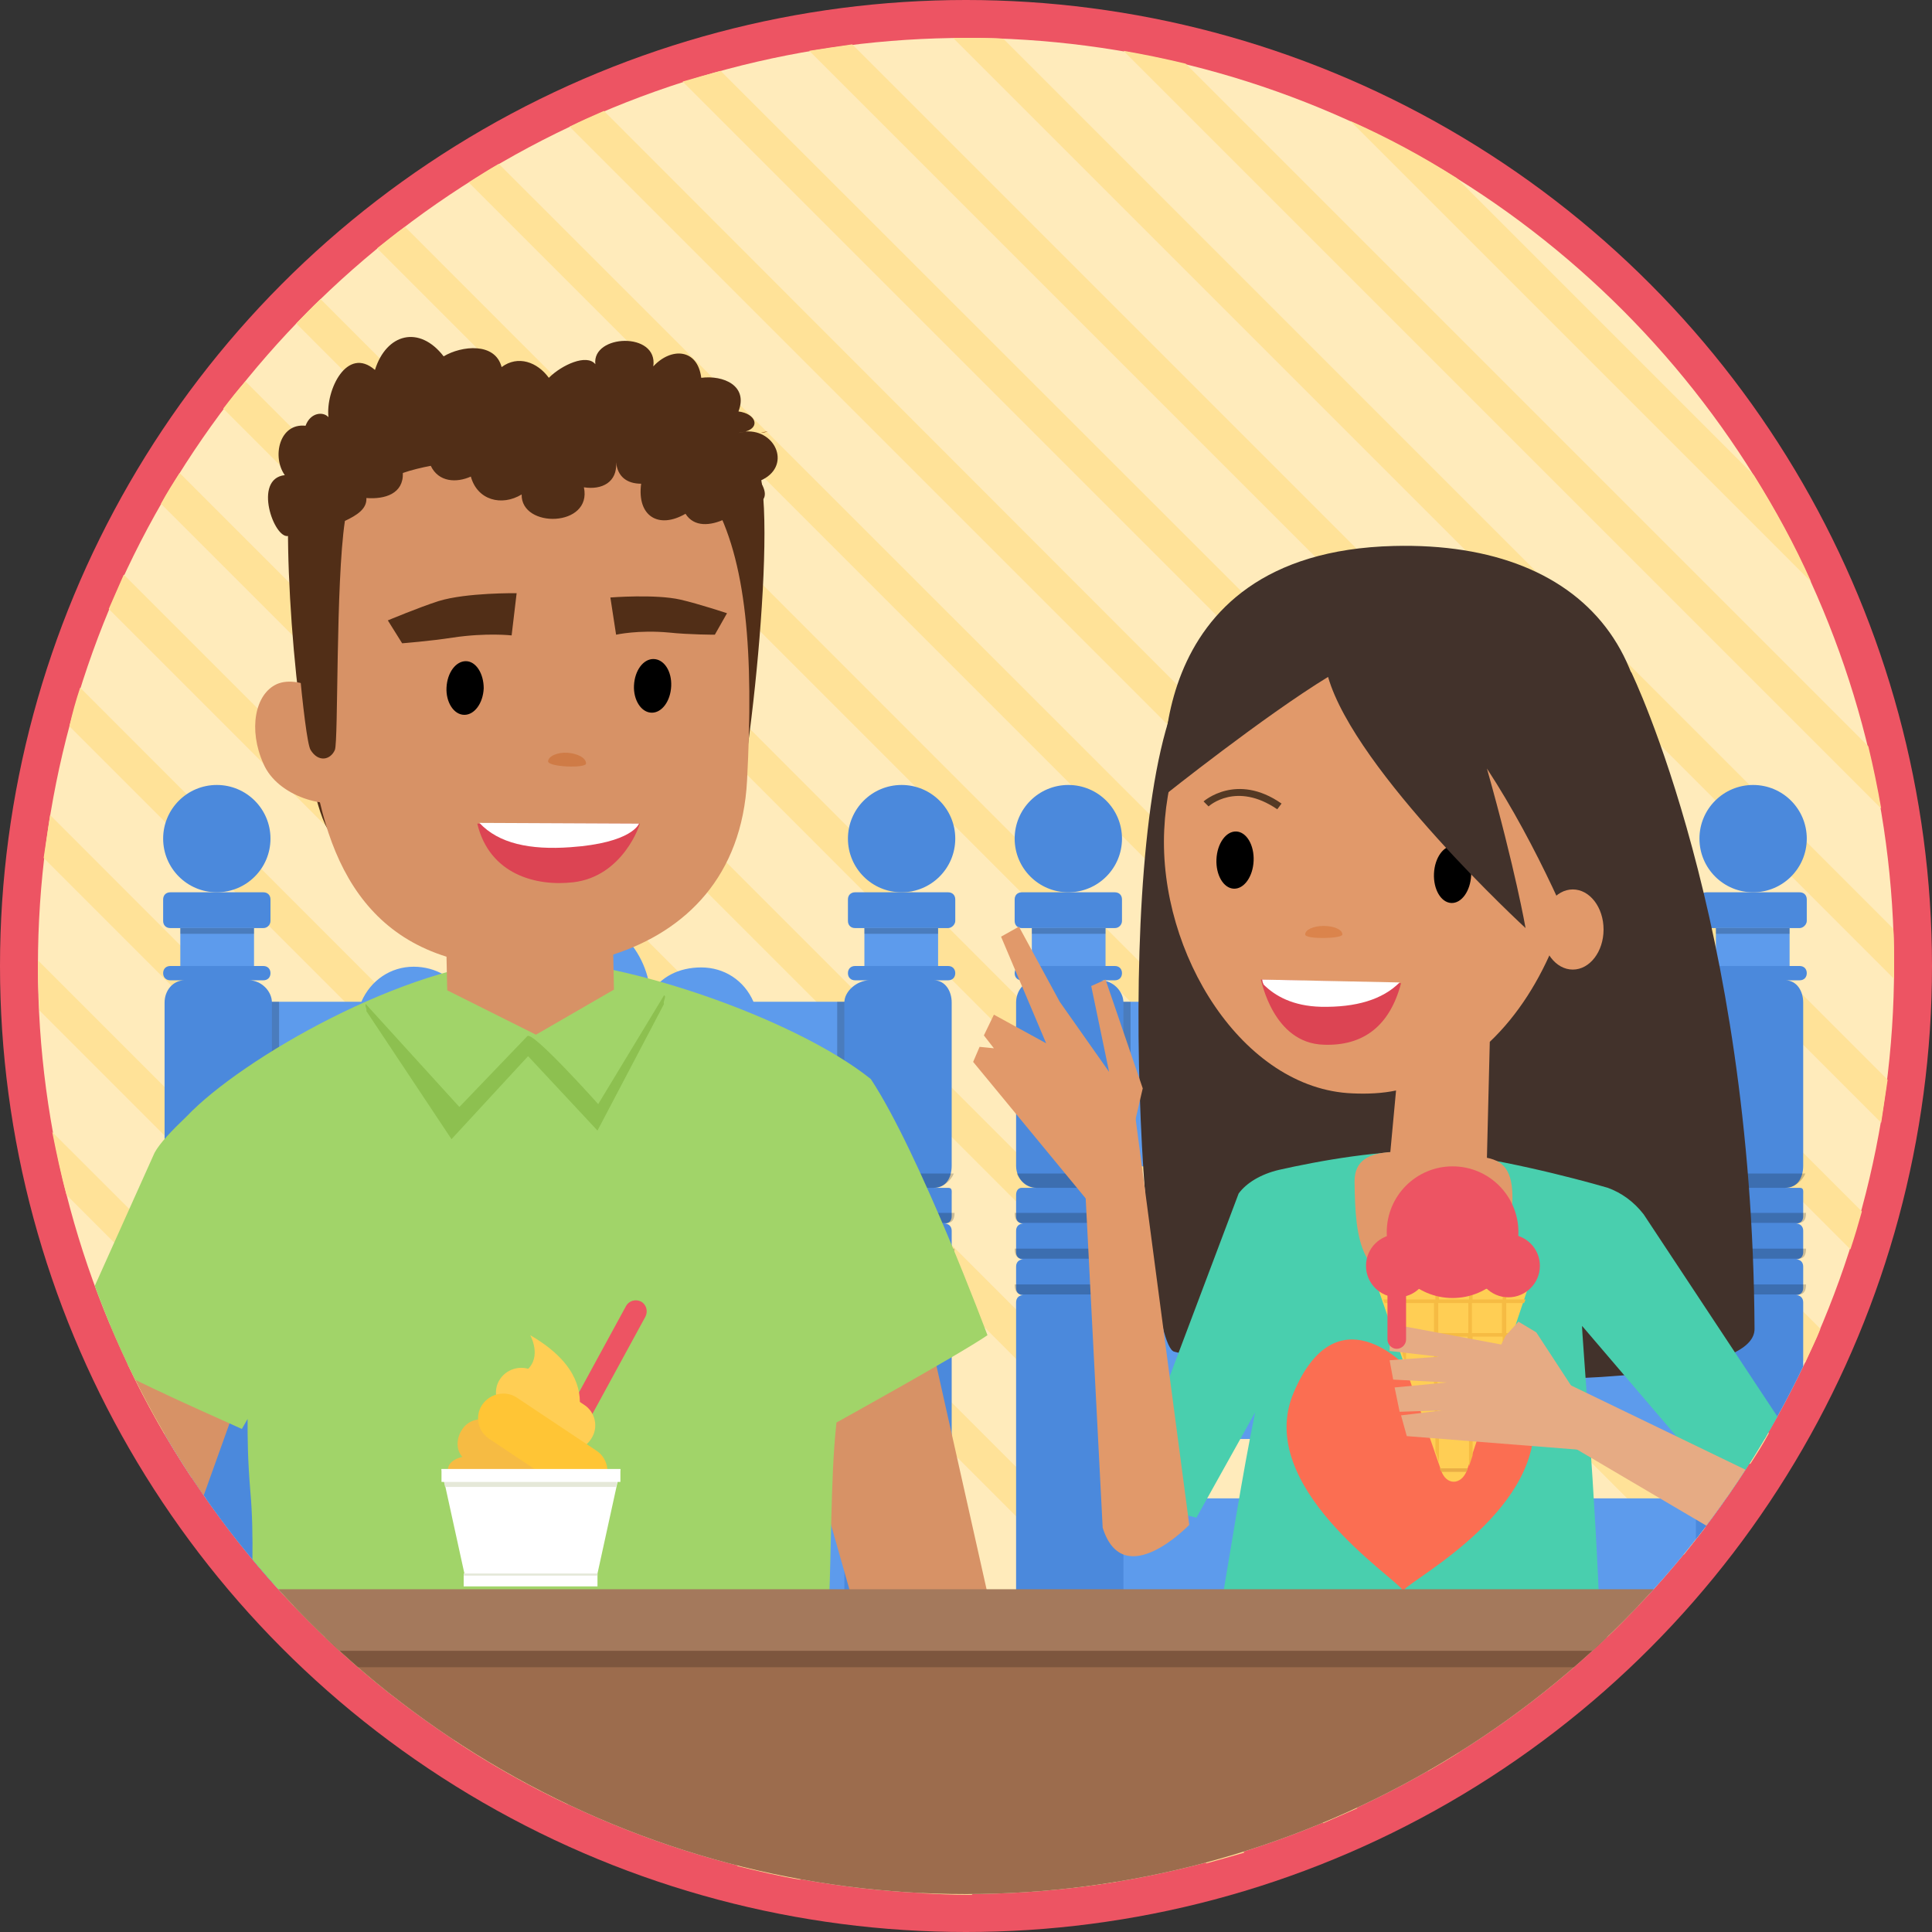 <svg version="1.1" id="Capa_1" xmlns="http://www.w3.org/2000/svg" xmlns:xlink="http://www.w3.org/1999/xlink" x="0px" y="0px" width="270px" height="270px" viewBox="0 0 270 270" xml:space="preserve"><rect x="0" y="0" width="270" height="270" fill="#333333" stroke="none"/><style type="text/css">.st0{fill:#ED5463;} .st1{fill:#FFEBBB;} .st2{fill:#FFE298;} .st3{clip-path:url(#SVGID_2_);} .st4{fill:#5D9BEC;} .st5{opacity:0.2;} .st6{fill:#4B89DC;} .st7{fill:#D79266;} .st8{fill:#A1D469;} .st9{fill:#512E17;} .st10{fill:#8F4C11;} .st11{fill:#DC4453;} .st12{fill:#FFFFFF;} .st13{fill:#8DC050;} .st14{fill:#CF7B46;} .st15{fill:#42322B;} .st16{fill:#49CFAE;} .st17{fill:#E1996A;} .st18{fill:#FB6E52;} .st19{fill:#543924;} .st20{fill:#DB844C;} .st21{fill:#FFCE54;} .st22{fill:#F6BB43;} .st23{fill:#E9AD46;} .st24{fill:#E6AB84;} .st25{fill:#9C6C4D;} .st26{fill:#A4795C;} .st27{fill:#FFC535;} .st28{fill:#E5E8D9;}</style><circle class="st0" cx="135" cy="135" r="135"/><circle class="st1" cx="135" cy="135" r="129.7"/><path class="st2" d="M26.7 206.4l36.9 36.9c5 3.3 10.3 6.3 15.8 8.9l-61.6-61.6c2.6 5.5 5.6 10.8 8.9 15.8zM9.3 167l93.8 93.8c2.9.7 5.8 1.4 8.8 1.9L7.3 158.2c.6 3 1.2 5.9 2 8.8zM5.3 134.2v.8c0 2.1.1 4.1.2 6.2l123.4 123.4c2.1.1 4.1.2 6.2.2h.8L5.3 134.2zM6.1 119.9L150 263.8c2-.2 4-.5 6-.8L7 113.9l-.9 6zM9.7 101.5l158.9 158.9c1.8-.5 3.6-1 5.3-1.5L11.2 96.1c-.6 1.8-1.1 3.6-1.5 5.4zM15.2 85.1l169.7 169.7 4.8-2.1L17.3 80.3l-2.1 4.8zM22.5 70.4l177.1 177.1c1.4-.8 2.9-1.7 4.3-2.6L25.1 66.1c-.9 1.4-1.8 2.8-2.6 4.3zM31.2 57.1l181.6 181.6 3.9-3L34.3 53.3c-1.1 1.2-2.1 2.5-3.1 3.8zM224.7 228.7c1.2-1.1 2.3-2.3 3.4-3.4L44.8 41.8c-1.2 1.1-2.3 2.3-3.4 3.4l183.3 183.5zM52.7 34.7l182.6 182.6c1-1.3 2-2.5 3-3.8L56.6 31.7c-1.3.9-2.6 2-3.9 3zM65.5 25.5l179.1 179.1c.9-1.4 1.8-2.8 2.6-4.3L69.7 22.9c-1.4.8-2.8 1.7-4.2 2.6zM79.6 17.7l172.7 172.7c.7-1.6 1.5-3.1 2.1-4.7L84.4 15.5c-1.6.7-3.2 1.4-4.8 2.2zM95.4 11.4l163.2 163.2c.6-1.8 1.1-3.5 1.6-5.3L100.7 9.9c-1.8.5-3.6 1-5.3 1.5zM113.1 7.1l149.8 149.8.9-6L119.1 6.2c-2.1.3-4.1.6-6 .9zM135 5.3h-1.8l131.5 131.5V135c0-1.7 0-3.4-.1-5.2L140.2 5.4c-1.8-.1-3.5-.1-5.2-.1zM157 7.1L262.9 113c-.5-2.9-1.1-5.8-1.8-8.7L165.7 8.9c-2.9-.7-5.8-1.3-8.7-1.8zM188.7 16.9l64.4 64.4c-2.3-5.2-5-10.1-8-14.9l-41.5-41.5c-4.7-3-9.7-5.7-14.9-8z"/><g><defs><circle id="SVGID_1_" cx="135" cy="135" r="129.7"/></defs><clipPath id="SVGID_2_"><use xlink:href="#SVGID_1_" overflow="visible"/></clipPath><g class="st3"><path class="st4" d="M146.8 209.4h100v13.3h-100zM146.8 181.1h100v20h-100zM169.5 140c1.3-3 4.1-4.9 7.3-4.9 3.1 0 5.8 1.6 7.2 4.2.4-6.8 6.1-12.3 13-12.3 6.8 0 12.4 5.2 12.9 11.9 1.4-2.4 4-3.7 7.1-3.7 3.2 0 6 1.8 7.3 4.8H247v23H147v-23h22.5z"/><path class="st5" d="M147 140h11v23h-11zM147 181h11v20h-11zM236 140h11v23h-11zM236 181h11v20h-11z"/><g><path class="st4" d="M144.2 129.7h10.3v5.5h-10.3z"/><path class="st5" d="M144.2 129.7h10.3v.8h-10.3z"/><path class="st6" d="M155.8 129.7h-13c-.6 0-1-.4-1-1v-3c0-.6.4-1 1-1h13c.6 0 1 .4 1 1v3c0 .5-.4 1-1 1zM153.8 137h2c.6 0 1-.4 1-1s-.4-1-1-1h-13c-.6 0-1 .4-1 1s.4 1 1 1h2c-1.7 0-2.8 1.5-2.8 3.1v22.8c0 1.7 1.2 3.1 2.8 3.1h9c1.7 0 3.2-1.4 3.2-3.1v-22.8c0-1.6-1.5-3.1-3.2-3.1zM142 223v-41c0-.6.4-1 1-1-.6 0-1-.4-1-1v-3c0-.6.4-1 1-1-.6 0-1-.4-1-1v-3c0-.6.4-1 1-1-.6 0-1-.4-1-1v-3c0-.6.3-1 .8-1h13c.6 0 1.2.4 1.2 1v3c0 .6-.4 1-1 1 .6 0 1 .4 1 1v3c0 .6-.4 1-1 1 .6 0 1 .4 1 1v3c0 .6-.4 1-1 1 .6 0 1 .4 1 1v41h-15z"/><circle class="st6" cx="149.3" cy="117.2" r="7.5"/><path class="st5" d="M155.8 170.9h-13c-.6 0-1-.4-1-1.4h15c0 1-.5 1.4-1 1.4zM155.8 175.9h-13c-.6 0-1-.4-1-1.4h15c0 1-.5 1.4-1 1.4zM155.8 180.9h-13c-.6 0-1-.4-1-1.4h15c0 1-.5 1.4-1 1.4zM156.7 164c-.4 1-1.5 2-2.8 2h-9c-1.3 0-2.4-1-2.8-2h14.6z"/></g><g><path class="st4" d="M239.8 129.7h10.3v5.5h-10.3z"/><path class="st5" d="M239.8 129.7h10.3v.8h-10.3z"/><path class="st6" d="M251.5 129.7h-13c-.6 0-1-.4-1-1v-3c0-.6.4-1 1-1h13c.6 0 1 .4 1 1v3c0 .5-.5 1-1 1zM249.5 137h2c.6 0 1-.4 1-1s-.4-1-1-1h-13c-.6 0-1 .4-1 1s.4 1 1 1h2c-1.7 0-3.5 1.5-3.5 3.1v22.8c0 1.7 1.8 3.1 3.5 3.1h9c1.7 0 2.5-1.4 2.5-3.1v-22.8c0-1.6-.9-3.1-2.5-3.1zM237 223v-41c0-.6.4-1 1-1-.6 0-1-.4-1-1v-3c0-.6.4-1 1-1-.6 0-1-.4-1-1v-3c0-.6.4-1 1-1-.6 0-1-.4-1-1v-3c0-.6.9-1 1.5-1h13c.6 0 .5.4.5 1v3c0 .6-.4 1-1 1 .6 0 1 .4 1 1v3c0 .6-.4 1-1 1 .6 0 1 .4 1 1v3c0 .6-.4 1-1 1 .6 0 1 .4 1 1v41h-15z"/><path class="st5" d="M251.4 170.9h-13c-.6 0-1-.4-1-1.4h15c0 1-.4 1.4-1 1.4zM251.4 175.9h-13c-.6 0-1-.4-1-1.4h15c0 1-.4 1.4-1 1.4zM251.4 180.9h-13c-.6 0-1-.4-1-1.4h15c0 1-.4 1.4-1 1.4zM252.3 164c-.4 1-1.5 2-2.8 2h-9c-1.3 0-2.4-1-2.8-2h14.6z"/><circle class="st6" cx="245" cy="117.2" r="7.5"/></g><g><path class="st4" d="M27.8 209.4h100v13.3h-100zM27.8 181.1h100v20h-100zM50.5 140c1.3-3 4.1-4.9 7.3-4.9 3.1 0 5.8 1.6 7.2 4.2.4-6.8 6.1-12.3 13-12.3 6.8 0 12.4 5.2 12.9 11.9 1.4-2.4 4-3.7 7.1-3.7 3.2 0 6 1.8 7.3 4.8H128v23H28v-23h22.5z"/><path class="st5" d="M28 140h11v23H28zM28 181h11v20H28zM117 140h11v23h-11zM117 181h11v20h-11z"/><g><path class="st4" d="M25.2 129.7h10.3v5.5H25.2z"/><path class="st5" d="M25.2 129.7h10.3v.8H25.2z"/><path class="st6" d="M36.8 129.7h-13c-.6 0-1-.4-1-1v-3c0-.6.4-1 1-1h13c.6 0 1 .4 1 1v3c0 .5-.4 1-1 1zM34.8 137h2c.6 0 1-.4 1-1s-.4-1-1-1h-13c-.6 0-1 .4-1 1s.4 1 1 1h2c-1.7 0-2.8 1.5-2.8 3.1v22.8c0 1.7 1.2 3.1 2.8 3.1h9c1.7 0 3.2-1.4 3.2-3.1v-22.8c0-1.6-1.5-3.1-3.2-3.1zM23 223v-41c0-.6.4-1 1-1-.6 0-1-.4-1-1v-3c0-.6.4-1 1-1-.6 0-1-.4-1-1v-3c0-.6.4-1 1-1-.6 0-1-.4-1-1v-3c0-.6.3-1 .8-1h13c.6 0 1.2.4 1.2 1v3c0 .6-.4 1-1 1 .6 0 1 .4 1 1v3c0 .6-.4 1-1 1 .6 0 1 .4 1 1v3c0 .6-.4 1-1 1 .6 0 1 .4 1 1v41H23z"/><circle class="st6" cx="30.3" cy="117.2" r="7.5"/><path class="st5" d="M36.8 170.9h-13c-.6 0-1-.4-1-1.4h15c0 1-.5 1.4-1 1.4zM36.8 175.9h-13c-.6 0-1-.4-1-1.4h15c0 1-.5 1.4-1 1.4zM36.8 180.9h-13c-.6 0-1-.4-1-1.4h15c0 1-.5 1.4-1 1.4zM37.7 164c-.4 1-1.5 2-2.8 2h-9c-1.3 0-2.4-1-2.8-2h14.6z"/></g><g><path class="st4" d="M120.8 129.7h10.3v5.5h-10.3z"/><path class="st5" d="M120.8 129.7h10.3v.8h-10.3z"/><path class="st6" d="M132.5 129.7h-13c-.6 0-1-.4-1-1v-3c0-.6.4-1 1-1h13c.6 0 1 .4 1 1v3c0 .5-.5 1-1 1zM130.5 137h2c.6 0 1-.4 1-1s-.4-1-1-1h-13c-.6 0-1 .4-1 1s.4 1 1 1h2c-1.7 0-3.5 1.5-3.5 3.1v22.8c0 1.7 1.8 3.1 3.5 3.1h9c1.7 0 2.5-1.4 2.5-3.1v-22.8c0-1.6-.9-3.1-2.5-3.1zM118 223v-41c0-.6.4-1 1-1-.6 0-1-.4-1-1v-3c0-.6.4-1 1-1-.6 0-1-.4-1-1v-3c0-.6.4-1 1-1-.6 0-1-.4-1-1v-3c0-.6.9-1 1.5-1h13c.6 0 .5.4.5 1v3c0 .6-.4 1-1 1 .6 0 1 .4 1 1v3c0 .6-.4 1-1 1 .6 0 1 .4 1 1v3c0 .6-.4 1-1 1 .6 0 1 .4 1 1v41h-15z"/><path class="st5" d="M132.4 170.9h-13c-.6 0-1-.4-1-1.4h15c0 1-.4 1.4-1 1.4zM132.4 175.9h-13c-.6 0-1-.4-1-1.4h15c0 1-.4 1.4-1 1.4zM132.4 180.9h-13c-.6 0-1-.4-1-1.4h15c0 1-.4 1.4-1 1.4zM133.3 164c-.4 1-1.5 2-2.8 2h-9c-1.3 0-2.4-1-2.8-2h14.6z"/><circle class="st6" cx="126" cy="117.2" r="7.5"/></g></g><g><path class="st7" d="M21.7 227.9l17.4-48.6c-3.6-8.1-7.8-19.2-14.9-20.7-.5.4-.9.7-1.3 1.3L5.4 219.1l.2.1c-.2 2.7 0 5 0 5l16.1 3.7zM121.4 231.6L107.3 182c4.2-7.8 9-18.7 16.3-19.6.5.4.8.7 1.2 1.4l13.5 60.2h-.3c0 2.7-.3 5-.3 5l-16.3 2.6z"/><path class="st8" d="M121.7 150.8c-10.6-8.5-35.6-17.2-49.1-16.7-15.9.7-38.8 13.8-46.5 21.9-2.2 2.1-3.8 3.8-4.5 5.1L9.7 187.6c4.9 3.7 18.4 9.5 24.1 12.1l.8-1.4c0 2.7 0 5.5.4 10.3.5 5.6.3 13-.2 21-.7 10.9 80 11.3 81.2.2l-.4.6c.7-14 .4-23.4 1.3-31.6 0 0 17-9.4 21.1-12.2 0 0-9.5-25.5-16.3-35.8z"/><path class="st9" d="M55 59.5S40.8 56 40.3 70.6c-.5 14.7 2.5 43 6.1 46 3.5 3 52.9 6.3 55.4 1.3 2.5-5.1 7.3-47.8 3.8-53.4C102 59 61 53.4 55 59.5z"/><path class="st7" d="M71.8 57.2c-18.7-.1-29.6 18.2-29 37.9.5 17.3 3.9 33.7 19.6 38.6l.1 4.7 12.4 6.2 10.9-6.3-.1-4.9c10.2-3.3 18-11 18.7-24.3 1.9-35.8-4-51.7-32.6-51.9z"/><path class="st7" d="M49.9 102c2.1 4.7 2.2 8.4-1 9.8-3.1 1.4-10.1-.4-12.1-5.1-2.1-4.7-1.2-9.7 1.9-11.1 3.2-1.4 9.1 1.7 11.2 6.4z"/><path d="M93.8 95.9c-.1 2.1-1.3 3.7-2.7 3.7-1.5 0-2.6-1.8-2.5-3.8.1-2.1 1.3-3.7 2.7-3.7 1.5 0 2.6 1.7 2.5 3.8zM67.6 96.2c-.1 2.1-1.3 3.7-2.7 3.7-1.5 0-2.6-1.8-2.5-3.8.1-2.1 1.3-3.7 2.7-3.7 1.4 0 2.5 1.7 2.5 3.8z"/><path class="st9" d="M72.2 82.9s-7-.1-10.9 1.1c-2.8.9-7.1 2.7-7.1 2.7l2 3.2s3.9-.3 7.1-.8c4.7-.7 8.2-.3 8.2-.3l.7-5.9zM85.3 83.5s6.3-.5 9.8.3c2.6.6 6.5 1.9 6.5 1.9l-1.7 3s-3.6 0-6.4-.3c-4.3-.4-7.4.3-7.4.3l-.8-5.2z"/><path class="st10" d="M107.3 60.3c-.3 0-.7.1-1 .2.3 0 .7-.1 1-.2z"/><path class="st9" d="M104.2 60.3c-.3.1-.6.1-1 .2.3-.1.7-.1 1-.2 2.1-.6 1.4-2.5-1-2.8 1.4-3.6-2.1-5.1-5.2-4.7-.5-4.1-4.2-4.3-6.7-1.6.7-4.9-8.6-4.5-8.1-.3-1.2-1.5-4.7.1-6.5 1.9-1.6-2.2-4.3-3.2-6.6-1.5-.9-3.5-5.6-3-8.1-1.5-3.4-4.4-8-3.2-9.6 1.9-3.9-3.4-6.9 2.8-6.5 6.6-.7-.8-2.5-.7-3.2 1.2-3.7-.4-4.7 4.4-2.9 6.9-4.5.5-1.5 9 .5 8.5.6 8.7 2.2 28.4 3.1 29.9 1.1 1.8 2.8 1.4 3.4 0 .5-1.2.1-23.3 1.4-32 1.7-.8 3.1-1.7 3-3.2 2.6.2 5.2-.6 5.1-3.5 1.1-.4 2.8-.8 3.9-1 1.1 2.3 3.6 2.4 5.6 1.5.9 3.3 4.3 4.2 7.1 2.5-.1 4.8 9.9 4.6 8.7-1 2.5.4 4.7-.7 4.5-3.5.2 2 1.5 3 3.5 3-.6 4.5 2.4 6.4 6.2 4.2 1.2 1.9 3.5 1.7 5.6.7-.1-.4-.3-.8-.4-1.3 3.2-.4 7.6-.2 5.2-4 4.5-1.9 2.3-7.2-2-6.9z"/><path class="st11" d="M80.1 123.3c-5.2.6-11.7-1.1-13.4-8.2h22.7c.1 0-2.3 7.4-9.3 8.2z"/><path class="st12" d="M67 115c2.7 2.9 7.1 3.8 12.7 3.4 8.7-.6 9.6-3.3 9.6-3.3L67 115z"/><path class="st13" d="M92.8 140.3c-.2-.3.4-1.1 0-1.2l-9.2 15.2s-9.2-10.3-9.9-9.5l-9.5 9.9-13.1-14.4c-.1.5.2.6.1 1l11.9 17.9 10.7-11.6 9.7 10.4 9.3-17.7z"/><path class="st14" d="M76.6 106.4c0-.7 1.3-1.3 2.7-1.2s2.6.7 2.6 1.5c0 .7-5.3.5-5.3-.3z"/></g><g><path class="st15" d="M228 94s16.9 34.7 17.2 91.7c.1 10.5-65.1 7.4-81.1 3.2-4.4-1.1-9.2-74.5 1.4-93.5 8-14.3 37-28.7 62.5-1.4z"/><path class="st16" d="M175.4 197.4l-8.2 14.7-10.2-2.6 16.1-42.7c1.1-1.5 3.1-2.7 5.6-3.3 5.3-1.2 14.9-3 21.6-2.5 8 .6 19.6 3.6 24.4 5 1.9.7 3.6 1.9 5 3.7l24.4 36.9s-1.7 3.2-2.7 3.8c-1.6 1-7.4 1.7-7.4 1.7l-22.9-26.8c-.1.4 2 25 2.5 42.2.2 7-54.9 8.8-53.5.2 1.9-11.2 3.5-21.5 5.3-30.3z"/><path class="st17" d="M162.7 116c.8-17.3 12.3-29.4 29.6-28.6 17.3.8 29.4 10.6 28.6 27.9-.5 10.7-4.8 22.8-12.7 30.3l-.4 16.2c2.5.5 3.9 2 3.5 7.2-.6 8.5-6.3 11.2-12.2 10.9-9-.5-9.7-6.3-9.8-14.8 0-3 2.1-3.9 5-4.1l.8-8.6c-1.9.4-4 .5-6.1.4-15.3-.6-27.1-19.5-26.3-36.8z"/><path class="st18" d="M180.8 194.6c5.9-13.9 15.4-4.4 17.1-2.1 1.9-1.7 13.8-10.9 16.3 4.6 2.2 13.6-16.8 23.5-18 25.1 0 .1-.1.1-.1 0 0 .1-.1.1-.1 0-1.1-1.8-20.8-14.5-15.2-27.6z"/><ellipse transform="rotate(2.55 203.04 122.144) scale(1)" cx="203" cy="122.2" rx="2.6" ry="4"/><ellipse transform="rotate(2.55 172.627 120.149) scale(1)" cx="172.6" cy="120.2" rx="2.6" ry="4"/><path class="st15" d="M194.8 76.3c-36.4.9-32 34.8-32 34.8s13.8-11 22.8-16.5c3.8 13.2 27.6 35.1 27.6 35.1s-1.4-8.1-5.4-22.3c7.2 11 12.5 23.8 14.1 28.2 1.8 4.6 5-11.8 5-11.8 9.9-30.4-4.4-48.2-32.1-47.5z"/><path class="st19" d="M178.5 113.1l.6-.8c-6.3-4.4-10.9-.3-10.9-.3l.7.7c.1-.1 3.9-3.5 9.6.4z"/><path class="st20" d="M187.6 130.6c0-.7-1.2-1.2-2.6-1.2-1.4 0-2.6.5-2.6 1.2s5.2.6 5.2 0z"/><path class="st17" d="M154.1 213.5l-3.1-60.1 7.3-.1 7.9 59.8s-9.2 9.6-12.1.4z"/><path class="st17" d="M157 163.8c.5-2.3 2.7-11.7 2.7-11.7l-5.2-15.2-2 .9 2.5 12-6.9-9.8-5.7-10.5-2.5 1.4 6.3 14.9-7.3-4-1.4 2.9 1.4 1.8-2-.2-.9 2.1 16.9 20.5 4.1-5.1z"/><ellipse class="st17" cx="219.8" cy="129.9" rx="4.3" ry="5.6"/><path class="st11" d="M185 146c5.4.2 9.2-2.5 10.8-8.6l-19.6-.5c.1.1 1.7 8.9 8.8 9.1z"/><path class="st12" d="M195.6 137.3c-2.4 2.4-6.1 3.5-11 3.4-3.9-.1-6.4-1.5-8-3.1-.2-.4-.2-.7-.2-.7l19.2.4z"/><path class="st21" d="M205 205.5c-.8 2.1-2.9 2.1-3.6 0l-8.8-25.4h20.9l-8.5 25.4z"/><path class="st22" d="M200.4 186.8v4.2h-4.1l.2.5h3.9v4.2H198l.2.5h2.3v4.2h-.8l.2.5h.7v1.9l.5 1.5v-3.4h4.2v4l.5-1.5v-2.5h.8l.2-.5h-1v-4.2h2.4l.2-.5h-2.6v-4.2h4l.2-.5h-4.2v-4.2h4.2v4.2l.5-1.5v-2.7h.9l.2-.5h-1.1v-4.2h2.5l.2-.5h-2.7v-1.4h-.5v1.4h-4.2v-1.4h-.5v1.4h-4.2v-1.4h-.5v1.4h-4.2v-1.4h-.5v1.4h-2.6l.2.5h2.5v4.2h-1l.2.5h.8v2.4l.5 1.5v-3.9h3.9zm0-.5h-4.2v-4.2h4.2v4.2zm5.3-4.2h4.2v4.2h-4.2v-4.2zm-.5 4.2H201v-4.2h4.2v4.2zm-4.3 9.9h4.2v4.2h-4.2v-4.2zm0-4.7h4.2v4.2h-4.2v-4.2zm0-.5v-4.2h4.2v4.2h-4.2z"/><path class="st23" d="M201.3 205.5l-.1-.3h3.9l-.1.3c0 .1 0 .1-.1.2h-3.5c0-.1 0-.2-.1-.2z"/><g><circle class="st0" cx="195.3" cy="176.9" r="4.4"/><circle class="st0" cx="203" cy="172.2" r="9.2"/><circle class="st0" cx="210.8" cy="176.9" r="4.4"/></g><g><path class="st24" d="M248.8 219.3L215 199.4l3.9-6.1 32.5 15.7z"/><path class="st24" d="M221.3 196.3c-1.3-2-6.6-10.1-6.6-10.1l-2.5-1.5-1.8 2-.6 1.2-15.5-2.9-.1 3.8 6.9.8-6.9.5.5 2.7 7.5.4-7.3.7.7 3.4 6-.2-5.8.7.8 2.9 25.3 2-.6-6.4z"/></g><path class="st0" d="M193.9 187.2c0 .7.6 1.3 1.3 1.3.7 0 1.3-.6 1.3-1.3v-10.3c0-.7-.6-1.3-1.3-1.3-.7 0-1.3.6-1.3 1.3v10.3z"/></g><g><path class="st25" d="M7.6 228.8h260v37.8H7.6z"/><path class="st5" d="M7.6 224.4h260v8.6H7.6z"/><path class="st26" d="M7.6 222.1h260v8.6H7.6z"/></g></g></g><g><path class="st0" d="M81.1 200.7c-.4.7-1.3 1-2.1.6-.7-.4-1-1.3-.6-2.1l9.1-16.7c.4-.7 1.3-1 2.1-.6.7.4 1 1.3.6 2.1l-9.1 16.7z"/><path class="st22" d="M64.6 203.6c-.8-.9-.9-2.4-.1-3.7 1-1.7 3.2-2 4.8-1l13.3 8.9-20-2.4c0-1.4 2-1.8 2-1.8z"/><path class="st21" d="M69.9 192.7c-1.1 1.6-.6 3.8 1 4.8l6.9 4.6c1.6 1.1 3.8.6 4.8-1 1.1-1.6.6-3.8-1-4.8l-6.9-4.6c-1.5-1-3.7-.6-4.8 1z"/><path class="st21" d="M78.6 202.2s7.8-8.5-4.5-15.6c0 0 1.7 3-.5 4.9-2.2 1.9-5.4 5.3-1 7.1 4.4 1.9 6 3.6 6 3.6z"/><path class="st27" d="M67.4 196.3c-1.1 1.6-.6 3.8 1 4.8l11.1 7.4c1.6 1.1 3.8.7 4.8-1 1.1-1.6.6-3.8-1-4.8l-11.1-7.4c-1.5-1-3.7-.6-4.8 1z"/><path class="st12" d="M64.9 219.9l-3.2-14.6h25l-3.2 14.6z"/><path class="st28" d="M62.2 207.8l-.4-1.8h24.7l-.4 1.8z"/><path class="st12" d="M61.7 205.3h25v1.8h-25zM64.8 219.9h18.7v1.8H64.8z"/><path class="st28" d="M64.8 219.9h18.7v.3H64.8z"/></g></svg>